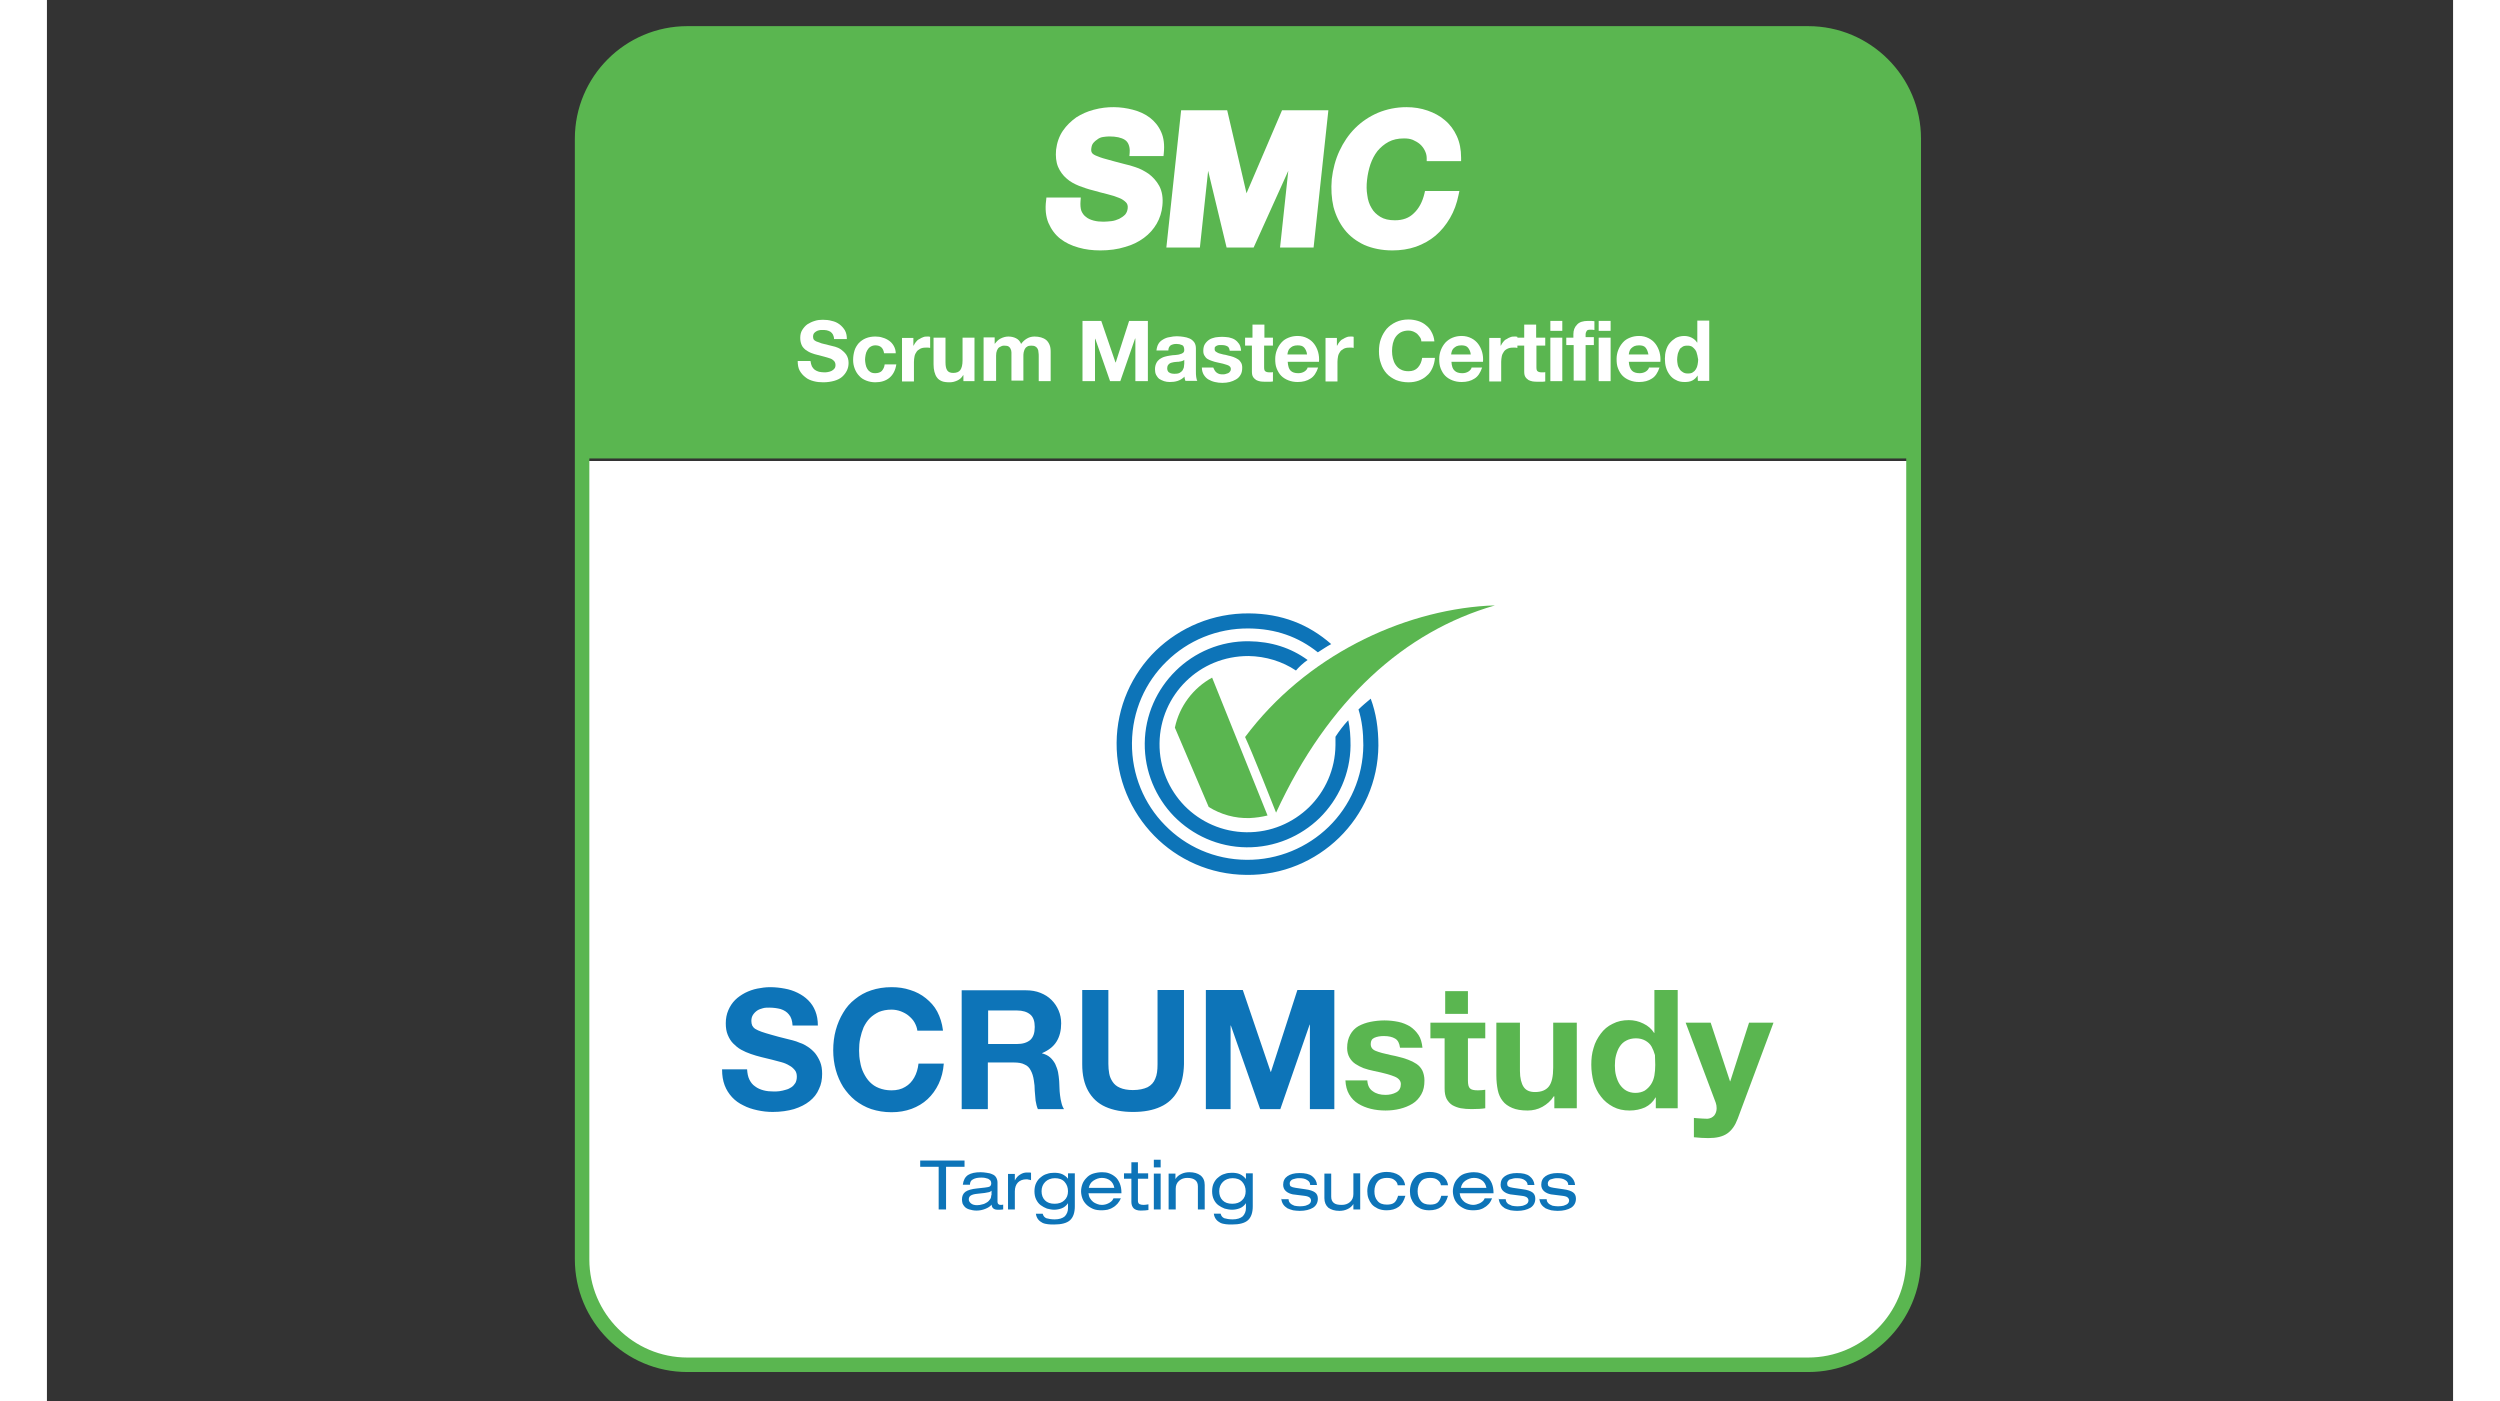<svg enable-background="new 0 0 841.9 595.3" height="102" viewBox="182.2 58.9 182 105.979" width="182" xmlns="http://www.w3.org/2000/svg"><rect x="182.2" y="58.9" width="182" height="105.979" fill="#333333" stroke="none"/><g transform="matrix(.215 0 0 .215 182.528 47.784)"><path clip-rule="evenodd" d="m223.8 531.1h394.3c20.5 0 37.1-16.6 37.1-37.1v-280.1h-468.5v280.2c0 20.4 16.6 37 37.1 37z" fill="#fff" fill-rule="evenodd"/><path d="m618.1 534.4h-394.3c-21.9 0-39.6-17.8-39.6-39.7v-394.2c0-21.9 17.8-39.6 39.6-39.6h394.3c21.9 0 39.7 17.8 39.7 39.6v394.3c-.1 21.9-17.8 39.6-39.7 39.6zm-394.3-468.4c-19 0-34.5 15.5-34.5 34.5v394.3c0 19 15.5 34.5 34.5 34.5h394.3c19 0 34.5-15.5 34.5-34.5v-394.3c0-19-15.5-34.5-34.5-34.5z" fill="#5ab650"/><path clip-rule="evenodd" d="m523.5 473.2c.1.9.3 1.6.7 2.2s.9 1 1.5 1.4c.6.3 1.3.5 2 .7.7.1 1.5.2 2.3.2 2 0 3.5-.4 4.7-1.1 1.1-.7 1.7-1.8 1.7-3.2 0-.9-.3-1.7-1-2.2s-1.8-.9-3.4-1.1l-3.4-.5c-.8-.1-1.4-.3-1.7-.5s-.4-.6-.4-1 .1-.7.3-.9c.2-.3.4-.5.8-.6.3-.1.7-.2 1.1-.3s.8-.1 1.2-.1c1.2 0 2.1.2 2.8.7.7.4 1 1 1 1.7h2.4c-.1-1.3-.7-2.3-1.7-3.1s-2.5-1.1-4.5-1.1c-1.8 0-3.2.4-4.2 1.1s-1.5 1.7-1.5 3c0 .9.3 1.7 1 2.3s1.5.9 2.4 1.1l4 .5c.9.1 1.6.3 1.9.6s.5.6.5 1.1c0 .2-.1.5-.2.7s-.3.4-.6.6-.7.3-1.2.5c-.5.1-1.1.2-1.9.2-.7 0-1.3-.1-1.9-.2-.5-.2-.9-.4-1.2-.6s-.5-.5-.7-.8c-.1-.3-.2-.6-.2-.9h-2.6zm-14.3 0c.1.9.3 1.6.7 2.2s.9 1 1.5 1.4c.6.3 1.3.5 2 .7.7.1 1.5.2 2.3.2 2 0 3.5-.4 4.7-1.1 1.1-.7 1.7-1.8 1.7-3.2 0-.9-.3-1.7-1-2.2s-1.8-.9-3.4-1.1l-3.4-.5c-.8-.1-1.4-.3-1.7-.5s-.4-.6-.4-1 .1-.7.3-.9c.2-.3.4-.5.8-.6.3-.1.7-.2 1.1-.3s.8-.1 1.2-.1c1.2 0 2.1.2 2.8.7.6.4 1 1 1 1.7h2.4c-.1-1.3-.7-2.3-1.7-3.1s-2.5-1.1-4.5-1.1c-1.8 0-3.2.4-4.2 1.1s-1.5 1.7-1.5 3c0 .9.3 1.7 1 2.3s1.5.9 2.4 1.1l4 .5c.9.1 1.5.3 1.9.6.3.3.5.6.5 1.1 0 .2-.1.5-.2.7s-.3.4-.6.6-.7.3-1.2.5c-.5.1-1.1.2-1.9.2-.7 0-1.3-.1-1.9-.2-.5-.2-.9-.4-1.3-.6-.3-.2-.5-.5-.7-.8-.1-.3-.2-.6-.2-.9h-2.5zm-13.3-3.5c.2-1.1.7-2 1.6-2.6s1.9-1 3-1c1.2 0 2.1.3 2.9.9s1.3 1.5 1.5 2.6h-9zm11.5 1.9v-.3c0-1.3-.2-2.3-.6-3.3-.4-.9-.9-1.7-1.6-2.2-.6-.6-1.4-1-2.2-1.3s-1.7-.4-2.5-.4c-1.2 0-2.2.2-3.2.5-.9.3-1.7.8-2.3 1.5-.6.6-1.1 1.3-1.4 2.1s-.5 1.7-.5 2.6.2 1.8.5 2.6.8 1.5 1.4 2.1 1.4 1.1 2.3 1.5 2 .5 3.2.5c.6 0 1.3-.1 1.9-.2.6-.2 1.3-.4 1.8-.8.6-.3 1.1-.8 1.6-1.3.5-.6.8-1.2 1.1-1.9h-2.6c-.2.4-.4.8-.8 1.1-.3.3-.7.5-1.1.7-.7.3-1.4.5-2.2.5-.5 0-1.1-.1-1.6-.3s-1-.4-1.5-.8c-.4-.3-.8-.8-1.1-1.3s-.4-1.1-.5-1.7h11.9zm-18.4.9c-.3 1-.7 1.8-1.3 2.3s-1.5.7-2.6.7c-1.5 0-2.6-.4-3.3-1.3s-1.1-2-1.1-3.4.4-2.6 1.1-3.4c.7-.9 1.9-1.3 3.3-1.3 1.1 0 2 .2 2.6.7.7.5 1.1 1.1 1.2 1.9h2.5c-.2-1.5-1-2.7-2.1-3.5-1.2-.8-2.7-1.2-4.4-1.2-1.1 0-2.1.2-3 .5s-1.6.8-2.2 1.5c-1.1 1.2-1.7 2.9-1.7 4.8 0 .8.1 1.7.4 2.5s.7 1.5 1.2 2.1 1.3 1.1 2.1 1.5c.9.4 1.9.6 3.1.6 1.7 0 3.1-.4 4.2-1.2s1.9-2.1 2.4-3.9h-2.4zm-15.2 0c-.3 1-.7 1.8-1.3 2.3s-1.5.7-2.6.7c-1.5 0-2.6-.4-3.3-1.3-.8-.9-1.1-2-1.1-3.4s.4-2.6 1.1-3.4c.7-.9 1.9-1.3 3.3-1.3 1.1 0 2 .2 2.6.7.7.5 1.1 1.1 1.2 1.9h2.6c-.2-1.5-1-2.7-2.1-3.5-1.2-.8-2.7-1.2-4.4-1.2-1.1 0-2.1.2-2.9.5-.9.3-1.6.8-2.2 1.5-1.1 1.2-1.7 2.9-1.7 4.8 0 .8.1 1.7.4 2.5s.7 1.5 1.2 2.1 1.3 1.1 2.1 1.5c.9.4 1.9.6 3.1.6 1.7 0 3.1-.4 4.2-1.2s1.9-2.1 2.4-3.9h-2.6zm-13.3-8h-2.4v7.3c0 1.2-.4 2.1-1.2 2.8s-1.8 1-2.9 1c-1.3 0-2.2-.2-2.8-.7s-.9-1.2-.9-2.2v-8.1h-2.4v8.6c0 1.5.5 2.6 1.4 3.4 1 .7 2.2 1.1 3.9 1.1 1 0 2-.2 2.8-.6.9-.4 1.6-1 2.1-1.8v1.9h2.4zm-27.8 8.7c.1.9.3 1.6.7 2.2s.9 1 1.5 1.4c.6.3 1.3.5 2 .7.7.1 1.5.2 2.3.2 2 0 3.5-.4 4.7-1.1 1.1-.7 1.7-1.8 1.7-3.2 0-.9-.3-1.7-1-2.2s-1.8-.9-3.4-1.1l-3.4-.5c-.8-.1-1.4-.3-1.7-.5s-.4-.6-.4-1 .1-.7.3-.9c.2-.3.5-.5.8-.6s.7-.2 1.1-.3.8-.1 1.2-.1c1.2 0 2.1.2 2.8.7.7.4 1 1 1 1.7h2.4c-.1-1.3-.7-2.3-1.7-3.1s-2.5-1.1-4.5-1.1c-1.8 0-3.2.4-4.2 1.1s-1.5 1.7-1.5 3c0 .9.3 1.7 1 2.3s1.5.9 2.4 1.1l4 .5c.9.1 1.5.3 1.9.6.3.3.5.6.5 1.1 0 .2-.1.5-.2.7s-.3.4-.6.6-.7.3-1.2.5c-.5.1-1.1.2-1.9.2-.7 0-1.3-.1-1.9-.2-.5-.2-.9-.4-1.2-.6s-.5-.5-.7-.8c-.1-.3-.2-.6-.2-.9h-2.6zm-12.5-2.4c0 1.3-.4 2.4-1.3 3.2-.8.8-2 1.2-3.4 1.2-1.5 0-2.6-.4-3.4-1.2s-1.2-1.9-1.2-3.2.4-2.4 1.3-3.3c.8-.8 2-1.3 3.4-1.3s2.6.4 3.4 1.3 1.2 2 1.2 3.3m0-4.4c-.5-.7-1.2-1.2-2-1.6-.9-.4-1.9-.5-2.9-.5-.9 0-1.7.1-2.5.4-.8.2-1.5.6-2.2 1.2-.7.5-1.2 1.2-1.6 2s-.6 1.8-.6 2.9.2 2.1.6 2.9.9 1.5 1.6 2 1.4.9 2.2 1.2c.8.2 1.7.4 2.6.4 1 0 1.9-.2 2.7-.5s1.6-.9 2.2-1.8v1.8c0 1.1-.4 2-1.1 2.8-.8.7-2 1.1-3.6 1.1-1.2 0-2.2-.2-2.9-.4-.7-.3-1.1-.8-1.3-1.6h-2.4c.1.8.4 1.5.8 2s.9.9 1.5 1.2 1.2.4 1.9.5 1.4.1 2.2.1c2.6 0 4.5-.5 5.6-1.5s1.7-2.6 1.7-4.9v-11.6h-2.4v1.9zm-27 10.8h2.4v-7.3c0-1.2.4-2.1 1.2-2.8s1.8-1 2.9-1c1.3 0 2.2.3 2.8.8s.9 1.2.9 2.2v8.1h2.4v-8.6c0-1.5-.5-2.6-1.5-3.4-1-.7-2.2-1.1-3.9-1.1-1 0-2 .2-2.8.6-.9.4-1.6 1-2.1 1.8v-1.9h-2.4v12.6zm-5.3-14.8h2.4v-2.7h-2.4zm0 14.8h2.4v-12.6h-2.4zm-7.9-12.7h-2.6v1.9h2.6v8.2c0 .9.3 1.7.8 2.2s1.4.8 2.5.8c1.2 0 2.1-.1 2.7-.2v-2c-.7.1-1.2.2-1.7.2-.6 0-1.1-.1-1.5-.3-.3-.2-.5-.6-.5-1.1v-7.8h3.6v-1.9h-3.6v-3.9h-2.3zm-15 5.2c.2-1.1.7-2 1.6-2.6s1.9-1 3-1 2.1.3 2.9.9 1.3 1.5 1.5 2.6h-9zm11.5 1.9v-.3c0-1.3-.2-2.3-.6-3.3-.4-.9-.9-1.7-1.5-2.2-.7-.6-1.4-1-2.2-1.3s-1.6-.4-2.5-.4c-1.2 0-2.2.2-3.2.5-.9.3-1.7.8-2.3 1.5-.6.6-1.1 1.3-1.4 2.1s-.5 1.7-.5 2.6.2 1.8.5 2.6.8 1.5 1.4 2.1 1.4 1.1 2.3 1.5 2 .5 3.2.5c.6 0 1.3-.1 1.9-.2.7-.2 1.3-.4 1.9-.8.6-.3 1.1-.8 1.6-1.3.5-.6.9-1.2 1.2-1.9h-2.6c-.2.4-.4.8-.8 1.1-.3.3-.7.5-1.1.7-.6.3-1.4.5-2.2.5-.6 0-1.1-.1-1.6-.3s-1-.4-1.5-.8c-.4-.3-.8-.8-1.1-1.3s-.4-1.1-.5-1.7h11.6zm-18.8-.8c0 1.3-.4 2.4-1.3 3.2-.8.8-2 1.2-3.4 1.2-1.5 0-2.6-.4-3.4-1.2s-1.2-1.9-1.2-3.2.4-2.4 1.3-3.3c.8-.8 2-1.3 3.4-1.3s2.6.4 3.4 1.3 1.2 2 1.2 3.3m0-4.4c-.5-.7-1.2-1.2-2-1.6-.9-.4-1.9-.5-2.9-.5-.9 0-1.7.1-2.5.4-.8.2-1.5.6-2.2 1.2-.7.5-1.2 1.2-1.6 2s-.6 1.8-.6 2.9.2 2.1.6 2.9.9 1.5 1.6 2 1.4.9 2.2 1.2c.8.2 1.7.4 2.5.4 1 0 1.9-.2 2.7-.5s1.6-.9 2.2-1.8v1.8c0 1.1-.4 2-1.1 2.8-.8.7-2 1.1-3.6 1.1-1.2 0-2.2-.2-2.9-.4-.7-.3-1.1-.8-1.3-1.6h-2.4c.1.8.4 1.5.8 2s.9.9 1.5 1.2 1.2.4 1.9.5 1.4.1 2.2.1c2.6 0 4.5-.5 5.6-1.5s1.7-2.6 1.7-4.9v-11.6h-2.4zm-21.1 10.8h2.4v-6.4c0-1.3.4-2.4 1.1-3.1s1.7-1.1 2.9-1.1c.3 0 .6 0 .8.1.3 0 .5.1.9.2v-2.6c-.2-.1-.4-.1-.6-.1s-.4 0-.8 0c-.9 0-1.6.2-2.4.7-.7.4-1.4 1.1-1.9 2.1v-2.3h-2.4zm-5.9-5c0 .5-.1 1-.4 1.4s-.6.8-1.1 1.1-1 .6-1.6.7c-.6.2-1.3.3-1.9.3-.9 0-1.6-.2-2.1-.6s-.8-.9-.8-1.4c0-.6.2-1.1.7-1.4s1.2-.5 2.2-.6l2.7-.3c.7-.1 1.2-.2 1.6-.3.3-.1.6-.3.8-.5v1.6zm-7.5-3.7c0-.9.4-1.6 1.1-1.9.7-.4 1.6-.6 2.8-.6.5 0 1 0 1.4.1s.8.2 1.1.3c.3.2.6.4.8.6.2.3.3.6.3 1 0 .5-.2.9-.5 1.1s-.9.3-1.7.4l-2.7.3c-2 .2-3.4.6-4.2 1.2s-1.2 1.5-1.2 2.7c0 .5.1.9.2 1.4.2.4.4.8.8 1.2s.9.7 1.6.9 1.5.4 2.5.4c1.1 0 2.1-.2 3.1-.6s1.8-.9 2.2-1.5c.1.7.3 1.1.7 1.4s.9.4 1.5.4c.7 0 1.3 0 1.9-.1v-1.7c-.3.1-.6.1-.9.1-.7 0-1.1-.4-1.1-1.1v-6.8c0-.7-.2-1.3-.5-1.8s-.8-.9-1.4-1.1c-.6-.3-1.2-.4-1.9-.5s-1.4-.2-2.1-.2c-1.9 0-3.4.3-4.5 1-1 .7-1.6 1.8-1.8 3.4zm-11 8.7v-15h-6.5v-2.2h15.6v2.2h-6.5v15z" fill="#0d74b8" fill-rule="evenodd"/><path clip-rule="evenodd" d="m236 428c0 2.1.3 3.9.9 5.5s1.5 3 2.6 4.2 2.5 2.2 4 2.9c1.5.8 3.1 1.3 4.9 1.7s3.6.6 5.4.6c2.9 0 5.4-.4 7.5-1 2.2-.7 4-1.6 5.5-2.8s2.6-2.6 3.3-4.3c.8-1.6 1.1-3.4 1.1-5.3 0-1.6-.2-3-.7-4.2s-1.1-2.2-1.8-3.1c-.8-.9-1.6-1.6-2.5-2.2s-1.8-1.1-2.8-1.4c-.9-.4-1.8-.7-2.6-.9s-1.5-.4-2-.5c-2.1-.5-3.9-1-5.3-1.4-1.5-.4-2.7-.8-3.6-1.1s-1.7-.7-2.2-1-.9-.8-1.1-1.2c-.2-.5-.3-1-.3-1.6 0-.9.2-1.6.6-2.2s.9-1.1 1.5-1.5 1.3-.6 2-.8 1.5-.2 2.2-.2c1.5 0 2.8.2 4 .5 1.2.4 2.2 1 2.9 1.9.8.9 1.2 2.2 1.3 3.9h8.9c0-1.9-.3-3.6-.9-5.1s-1.4-2.7-2.5-3.8-2.3-1.9-3.7-2.6-2.9-1.2-4.6-1.5c-1.6-.3-3.3-.5-5.1-.5-1.5 0-3 .2-4.5.5s-2.9.8-4.3 1.5c-1.3.7-2.5 1.5-3.5 2.5s-1.8 2.2-2.4 3.6-.9 2.9-.9 4.6c0 1.6.2 2.9.7 4.1s1.1 2.2 1.9 3 1.7 1.6 2.8 2.2 2.2 1.1 3.4 1.5 2.4.8 3.7 1.1c1.2.3 2.5.6 3.7.9s2.3.6 3.4.9 2 .7 2.8 1.2c.8.4 1.4 1 1.9 1.6s.7 1.4.7 2.3-.2 1.6-.5 2.2c-.4.6-.8 1.1-1.4 1.5s-1.2.7-2 .9c-.7.2-1.4.4-2.2.5-.7.1-1.4.1-2.1.1-1.2 0-2.4-.1-3.5-.4s-2.1-.7-3-1.4c-.9-.6-1.5-1.4-2-2.4s-.7-2.2-.8-3.6h-8.8zm77.7-13.9c-.3-2.4-1-4.6-2-6.5s-2.4-3.4-4-4.7-3.5-2.3-5.5-2.9c-2.1-.7-4.2-1-6.6-1-2.6 0-5 .4-7.1 1.1-2.2.7-4.1 1.8-5.7 3.1-1.7 1.3-3.1 2.9-4.2 4.8-1.1 1.8-2 3.9-2.6 6.1s-.9 4.6-.9 7.1c0 2.4.3 4.7.9 6.9s1.5 4.2 2.6 6c1.2 1.8 2.6 3.4 4.2 4.7 1.7 1.3 3.6 2.4 5.7 3.1 2.2.7 4.5 1.1 7.1 1.1s4.9-.4 7.1-1.2c2.1-.8 4-1.9 5.6-3.4s2.9-3.3 3.9-5.4 1.6-4.5 1.8-7.1h-8.9c-.2 1.8-.7 3.5-1.5 4.9s-1.8 2.5-3.2 3.3c-1.3.8-2.9 1.2-4.8 1.2-1.7 0-3.1-.3-4.4-.8s-2.3-1.2-3.2-2.1-1.6-2-2.2-3.2-1-2.5-1.2-3.8c-.3-1.4-.4-2.7-.4-4.1 0-1.5.1-2.9.4-4.3s.7-2.7 1.2-3.9c.6-1.2 1.3-2.3 2.2-3.2s2-1.6 3.2-2.2c1.3-.5 2.7-.8 4.4-.8 1.1 0 2.2.2 3.3.6 1 .4 2 .9 2.8 1.6s1.5 1.4 2 2.3.9 1.9 1 2.9h9zm6.6 27.8h9.2v-16.4h9.2c1.5 0 2.8.2 3.7.7 1 .4 1.7 1.1 2.2 2.1.5.9.9 2.1 1.1 3.6.2 1.1.3 2.3.3 3.5.1 1.2.2 2.4.3 3.5.2 1.1.4 2.1.8 3h9.2c-.4-.6-.7-1.3-.9-2.2-.2-.8-.4-1.7-.5-2.7-.1-.9-.2-1.8-.2-2.7s-.1-1.7-.1-2.3c-.1-1.1-.2-2.1-.4-3.1s-.6-2-1-2.9c-.5-.9-1.1-1.7-1.8-2.3-.8-.7-1.7-1.1-2.8-1.4v-.1c2.3-1 4-2.3 5.1-4.1s1.6-3.9 1.6-6.4c0-1.6-.3-3.1-.9-4.5s-1.4-2.6-2.5-3.7-2.4-1.9-3.9-2.5-3.2-.9-5.1-.9h-22.6zm9.3-34.7h10.1c2.1 0 3.6.5 4.7 1.4s1.6 2.4 1.6 4.4c0 2.1-.5 3.6-1.6 4.6-1.1.9-2.6 1.4-4.7 1.4h-10.1zm68.8-7.2h-9.2v26.1c0 2.1-.2 3.8-.8 5.1-.5 1.3-1.4 2.3-2.7 3-1.3.6-3 1-5.2 1-1.8 0-3.4-.3-4.5-.8-1.2-.5-2-1.2-2.6-2.1s-1-1.8-1.2-2.9-.3-2.2-.3-3.4v-26h-9.2v26.1c0 3.8.7 6.9 2.1 9.4s3.4 4.4 6.1 5.6 5.9 1.8 9.7 1.8 7-.6 9.6-1.8c2.7-1.2 4.7-3.1 6.1-5.6s2.1-5.6 2.2-9.4v-26.1zm7.9 41.9h8.6v-29.4h.1l10.3 29.4h7.1l10.3-29.7h.1v29.7h8.6v-41.9h-13l-9.3 28.8h-.1l-9.8-28.8h-13v41.9z" fill="#0d74b8" fill-rule="evenodd"/><path clip-rule="evenodd" d="m605.9 411.5h-8.6l-6.6 20.6h-.1l-6.8-20.6h-8.8l10.6 28.2c.2.6.3 1.2.3 1.9 0 1-.3 1.8-.8 2.5-.6.7-1.4 1.1-2.4 1.2-1 0-2.3-.1-3.8-.2-.3 0-.7-.1-1-.1v6.8c1.9.2 3.5.3 5.1.3 2.8 0 5-.5 6.6-1.6s2.8-2.8 3.7-5.2zm-41.6 14.9c0 1.3-.1 2.6-.3 3.7s-.6 2.2-1.2 3.1-1.3 1.6-2.2 2.2c-.9.5-2 .8-3.3.8-1.2 0-2.3-.3-3.2-.8s-1.7-1.3-2.3-2.2-1-2-1.3-3.1-.4-2.3-.4-3.5c0-1.3.1-2.5.4-3.6s.7-2.2 1.3-3.1 1.3-1.6 2.3-2.1c.9-.5 2.1-.8 3.4-.8s2.4.3 3.3.8 1.7 1.2 2.2 2.1.9 1.9 1.2 3c0 1 .1 2.2.1 3.5m.1 15.2h7.8v-41.6h-8.2v15.1h-.1c-.9-1.4-2.1-2.5-3.8-3.3-1.6-.8-3.3-1.2-5.1-1.2-2.1 0-4 .4-5.7 1.3-1.7.8-3.1 2-4.2 3.5s-2 3.1-2.5 5c-.6 1.9-.8 3.8-.8 5.9s.3 4.2.8 6.1c.6 1.9 1.4 3.6 2.6 5.1 1.1 1.5 2.6 2.7 4.3 3.6s3.6 1.3 5.8 1.3c2 0 3.8-.4 5.4-1.1 1.6-.8 2.8-1.9 3.7-3.5h.1v3.8zm-27.7-30.1h-8.3v15.8c0 3.1-.5 5.3-1.5 6.6s-2.6 2-4.9 2c-1.9 0-3.2-.6-4-1.8s-1.3-3.1-1.3-5.6v-17h-8.3v18.5c0 2 .2 3.7.5 5.2s.9 2.8 1.7 3.8c.8 1.1 2 1.9 3.4 2.5s3.2.9 5.4.9c1.8 0 3.6-.4 5.2-1.3s3-2.1 4-3.7h.2v4.2h7.9zm-51.5 0v5.5h5v17.7c0 1.4.2 2.6.7 3.6.5.9 1.2 1.7 2 2.2.9.5 1.9.9 3 1.1s2.4.3 3.8.3c2.1 0 3.7-.1 4.8-.3v-6.5c-.8.1-1.6.2-2.6.2-1.4 0-2.3-.2-2.8-.7s-.7-1.4-.7-2.8v-14.8h6.1v-5.5zm-29.9 20.3c.1 1.9.5 3.5 1.3 4.9s1.9 2.5 3.2 3.3 2.8 1.4 4.4 1.8 3.4.6 5.2.6 3.5-.2 5.1-.6 3.1-1 4.4-1.8 2.3-1.9 3.1-3.3 1.1-3 1.1-4.9c0-1.3-.3-2.5-.7-3.4-.5-1-1.2-1.8-2.1-2.4s-1.9-1.1-3-1.5-2.3-.8-3.7-1.1c-.4-.1-1.2-.3-2.3-.5-2.4-.5-4.2-1-5.4-1.5s-1.7-1.3-1.7-2.4.4-1.8 1.3-2.2 2-.6 3.3-.6c1.7 0 3 .3 4 .9s1.5 1.7 1.7 3.2h7.9c-.2-1.8-.6-3.3-1.4-4.5s-1.8-2.2-3-3c-1.2-.7-2.6-1.3-4.1-1.6s-3.1-.5-4.9-.5c-1.7 0-3.4.2-4.9.5s-2.9.8-4.2 1.5c-1.2.7-2.2 1.7-2.9 3s-1.1 2.8-1.1 4.7c0 1.3.3 2.4.8 3.3s1.2 1.7 2.1 2.3 1.9 1.1 2.9 1.5c1.1.4 2.3.7 3.7 1 3.5.7 5.9 1.4 7.3 2s2.1 1.5 2.1 2.6c0 1.3-.5 2.3-1.6 2.9s-2.4.9-3.8.9c-1.8 0-3.3-.4-4.5-1.3-1.2-.8-1.8-2.1-1.9-3.8z" fill="#5ab650" fill-rule="evenodd"/><path clip-rule="evenodd" d="m490.4 400.4h8v8h-8z" fill="#5ab650" fill-rule="evenodd"/><path clip-rule="evenodd" d="m421.4 267.5c11.5.1 20.9 3.8 28.9 10.8-1.7.9-3.1 1.9-4.7 2.9-6.9-5.5-14.8-8.3-24.3-8.4-11.2-.1-21.5 4.3-28.9 11.6-7.5 7.3-12.1 17.4-12.2 28.7-.1 11.2 4.3 21.5 11.6 28.9 7.3 7.5 17.4 12.1 28.7 12.2 11.2.1 21.5-4.4 28.9-11.6 7.5-7.3 12.1-17.5 12.2-28.7 0-4.7-.5-8.7-1.7-12.6 1.4-1.4 2.9-2.6 4.3-3.8 1.9 5.1 2.7 10.4 2.7 16.5-.1 12.7-5.4 24.2-13.8 32.4s-20 13.3-32.7 13.1c-12.7-.1-24.2-5.4-32.4-13.8s-13.3-20-13.2-32.7c.1-12.7 5.4-24.2 13.8-32.4 8.5-8.2 20.1-13.2 32.8-13.1zm-.1 9.8c-10-.1-19.1 3.9-25.7 10.4s-10.8 15.5-10.9 25.5c-.1 10 3.9 19.1 10.3 25.7 6.5 6.6 15.5 10.8 25.5 10.9 10 .1 19.1-3.9 25.7-10.3 6.6-6.5 10.8-15.5 10.9-25.5 0-3.4-.2-6.2-.8-8.9-1.7 1.8-3.2 3.8-4.5 5.8v3c-.1 8.5-3.6 16.2-9.3 21.8-5.7 5.5-13.4 8.9-22 8.8-8.5-.1-16.2-3.6-21.8-9.3-5.5-5.7-8.9-13.4-8.8-22 .1-8.5 3.6-16.2 9.3-21.8s13.4-8.9 22-8.9c6.1.1 11.9 1.9 16.7 5.1.9-1.1 2.6-2.7 4.1-3.7-5.9-4.3-12.8-6.5-20.7-6.6z" fill="#0d74b8" fill-rule="evenodd"/><path clip-rule="evenodd" d="m408.4 290.1c-6.6 3.6-11.5 10-13.1 17.6l11.9 27.9c4.2 2.6 9.2 4.1 14.5 3.9 2.1-.1 4.2-.4 6.2-.9z" fill="#5ab650" fill-rule="evenodd"/><path clip-rule="evenodd" d="m507.9 264.7c-.9 0-1.8.1-2.7.1-30.3 1.9-63.9 17.7-85.2 46.2 2.4 5.1 10.3 25 10.9 26.6 18.3-39.7 45.3-63.8 77-72.9" fill="#5ab650" fill-rule="evenodd"/><path clip-rule="evenodd" d="m618.1 63.4h-394.3c-20.5 0-37.1 16.6-37.1 37.1v112.5h468.4v-112.5c.1-20.5-16.5-37.1-37-37.1z" fill="#5ab650" fill-rule="evenodd"/><g fill="#fff"><path d="m369 139.8c-2.6 0-5.2-.3-7.6-1-2.5-.7-4.6-1.7-6.4-3.1s-3.2-3.3-4.2-5.6c-.9-2.2-1.2-4.9-.8-7.9l.1-1h12.1l-.1 1.3c-.1 1.3 0 2.5.3 3.4.4.9.9 1.6 1.6 2.1.7.6 1.6 1 2.7 1.3s2.3.4 3.5.4c.8 0 1.8-.1 2.8-.2.9-.1 1.8-.4 2.7-.8.8-.4 1.5-.9 2.1-1.5.5-.6.8-1.3.9-2.2s-.1-1.6-.6-2.1c-.6-.6-1.4-1.2-2.5-1.6-1.2-.5-2.5-.9-4.1-1.3s-3.2-.8-4.9-1.3c-1.7-.4-3.4-1-5-1.6-1.7-.7-3.2-1.5-4.4-2.6-1.3-1.1-2.3-2.5-3-4.1-.7-1.7-.9-3.7-.7-6 .3-2.5 1.1-4.8 2.4-6.7s2.9-3.4 4.7-4.7c1.9-1.2 3.9-2.1 6.2-2.7 4.8-1.3 9.5-1.1 13.7 0 2.3.6 4.3 1.5 6 2.8s3.1 3 4 5.1c.9 2 1.2 4.5.9 7.4l-.1 1h-12l.1-1.2c.1-1.2-.1-2.2-.4-2.9s-.7-1.2-1.3-1.6-1.4-.7-2.3-.9-2-.3-3.2-.3c-.7 0-1.5.1-2.2.2s-1.4.4-1.9.8c-.6.4-1.1.8-1.5 1.3s-.6 1.1-.7 1.9c-.1.7 0 1.2.2 1.5.1.2.4.6 1.3 1s2.2.9 3.8 1.3c1.7.5 4 1.1 6.7 1.8.9.2 2.1.5 3.5 1 1.6.5 3.1 1.3 4.6 2.3 1.5 1.1 2.8 2.5 3.8 4.3 1 1.9 1.4 4.2 1.1 7-.2 2.2-.9 4.4-2 6.3s-2.6 3.6-4.5 5-4.1 2.5-6.7 3.2c-2.5.8-5.5 1.2-8.7 1.2z"/><path d="m444.1 138.8h-11.8l2.9-27-12.2 27h-9.5l-6.5-27-2.9 27h-11.8l5.2-48.3h16.2l6.8 29.2 12.5-29.2h16.3z"/><path d="m471.8 139.8c-3.7 0-7-.7-9.8-1.9-2.8-1.3-5.2-3.1-7-5.4s-3.1-5-3.9-8c-.7-3-.9-6.3-.6-9.8.4-3.5 1.3-6.9 2.7-9.9s3.2-5.7 5.5-8 5-4.1 8-5.4c3.1-1.3 6.5-2 10.1-2 2.6 0 5.1.4 7.4 1.2s4.4 1.9 6.1 3.4c1.8 1.5 3.2 3.4 4.2 5.6s1.5 4.7 1.5 7.6v1.2h-12.1v-1.1c0-1-.3-1.9-.7-2.7s-1-1.6-1.7-2.2-1.6-1.1-2.5-1.5c-1-.4-2-.5-3.1-.5-2.1 0-3.9.4-5.4 1.2s-2.8 1.9-3.9 3.2c-1.1 1.4-1.9 3-2.5 4.7-.6 1.8-1 3.7-1.2 5.6-.2 1.8-.2 3.6.1 5.3.2 1.7.7 3.2 1.5 4.5.7 1.3 1.8 2.3 3.1 3.1s3 1.2 5.1 1.2c2.8 0 5-.8 6.7-2.5 1.8-1.7 3-4 3.7-6.9l.2-.9h12.1l-.3 1.4c-.6 3-1.6 5.7-3 8.1s-3.1 4.5-5.1 6.2-4.4 3-6.9 3.9c-2.6.9-5.4 1.3-8.3 1.3z"/><path d="m267.6 180.6c.3.5.6.9 1 1.2s.9.5 1.5.7c.6.1 1.2.2 1.8.2.4 0 .9 0 1.3-.1.5-.1.9-.2 1.3-.4s.8-.5 1-.8c.3-.3.4-.8.4-1.3 0-.6-.2-1-.5-1.4-.4-.4-.8-.7-1.4-.9s-1.3-.4-2-.6c-.8-.2-1.5-.4-2.3-.6s-1.6-.4-2.3-.7c-.8-.3-1.4-.7-2-1.1-.6-.5-1.1-1-1.4-1.7s-.5-1.5-.5-2.5c0-1.1.2-2 .7-2.8s1.1-1.5 1.8-2c.8-.5 1.6-.9 2.6-1.2.9-.3 1.9-.4 2.8-.4 1.1 0 2.2.1 3.2.4 1 .2 1.9.6 2.7 1.2s1.4 1.3 1.9 2.1c.5.9.7 1.9.7 3.1h-4.5c0-.6-.2-1.2-.4-1.6s-.5-.7-.9-1c-.4-.2-.8-.4-1.3-.5s-1-.1-1.6-.1c-.4 0-.8 0-1.1.1-.4.1-.7.2-1 .4s-.6.4-.8.7-.3.7-.3 1.1.1.8.2 1c.2.3.5.5.9.7.5.2 1.1.4 1.9.7.8.2 1.9.5 3.2.8.4.1.9.2 1.6.4s1.4.5 2.1 1 1.3 1.1 1.8 1.8c.5.8.8 1.7.8 2.9 0 1-.2 1.9-.6 2.7s-.9 1.5-1.7 2.2c-.7.6-1.7 1.1-2.8 1.4s-2.4.5-3.8.5c-1.2 0-2.3-.1-3.4-.4s-2.1-.7-2.9-1.4c-.8-.6-1.5-1.4-2-2.3s-.7-2.1-.7-3.4h4.5c.1.8.3 1.4.5 1.9z"/><path d="m289.9 173.2c-.7 0-1.2.2-1.7.5s-.8.7-1.1 1.2-.5 1-.6 1.6-.2 1.2-.2 1.7c0 .6.1 1.1.2 1.7s.3 1.1.6 1.6.6.8 1.1 1.1 1 .4 1.7.4c1 0 1.8-.3 2.3-.8.5-.6.9-1.3 1-2.3h4.1c-.3 2-1.1 3.6-2.4 4.7s-3 1.6-5 1.6c-1.1 0-2.2-.2-3.2-.6s-1.8-.9-2.4-1.6c-.7-.7-1.2-1.5-1.6-2.5s-.6-2-.6-3.2.2-2.3.5-3.3.9-1.9 1.5-2.6c.7-.7 1.5-1.3 2.5-1.7s2.1-.6 3.3-.6c.9 0 1.8.1 2.6.4.8.2 1.6.6 2.3 1.1s1.2 1.1 1.6 1.8.7 1.6.7 2.6h-4.1c-.3-1.9-1.3-2.8-3.1-2.8z"/><path d="m303.3 170.5v2.8h.1c.2-.5.5-.9.8-1.3s.7-.8 1.2-1c.4-.3.9-.5 1.4-.7s1-.2 1.5-.2c.3 0 .6 0 .9.1v3.9c-.2 0-.4-.1-.7-.1s-.5 0-.8 0c-.8 0-1.4.1-2 .4-.5.3-1 .6-1.3 1.1-.3.4-.6 1-.7 1.6s-.2 1.2-.2 1.9v6.9h-4.2v-15.3h4z"/><path d="m320.9 185.8v-2.1h-.1c-.5.9-1.2 1.5-2.1 1.9s-1.7.6-2.6.6c-1.1 0-2.1-.1-2.8-.4s-1.3-.7-1.7-1.3c-.4-.5-.7-1.2-.9-2s-.3-1.6-.3-2.6v-9.4h4.2v8.7c0 1.3.2 2.2.6 2.8s1.1.9 2.1.9c1.1 0 2-.3 2.5-1s.8-1.8.8-3.4v-8h4.2v15.3z"/><path d="m331.9 170.5v2.1h.1c.6-.8 1.2-1.4 2-1.8s1.7-.7 2.7-.7 1.9.2 2.7.6 1.4 1 1.8 2c.5-.7 1.1-1.3 1.9-1.8s1.7-.8 2.8-.8c.8 0 1.6.1 2.3.3s1.3.5 1.8.9.9 1 1.2 1.7.4 1.5.4 2.5v10.3h-4.2v-8.7c0-.5 0-1-.1-1.5 0-.5-.1-.8-.3-1.2-.2-.3-.4-.6-.8-.8-.3-.2-.8-.3-1.4-.3s-1.1.1-1.4.3c-.4.2-.7.5-.9.9s-.3.8-.4 1.2c-.1.5-.1.9-.1 1.4v8.5h-4.2v-8.6c0-.5 0-.9 0-1.3s-.1-.9-.3-1.2c-.1-.4-.4-.7-.7-.9s-.9-.3-1.5-.3c-.2 0-.5 0-.8.1s-.6.3-1 .5c-.3.2-.6.6-.8 1.1s-.3 1.1-.3 1.8v8.9h-4.4v-15.3h3.9z"/><path d="m369.4 164.6 5 14.6h.1l4.7-14.6h6.6v21.2h-4.4v-15h-.1l-5.2 15h-3.6l-5.2-14.9h-.1v14.9h-4.4v-21.2z"/><path d="m388.8 175.2c.1-1 .3-1.8.7-2.5s1-1.2 1.7-1.6 1.4-.7 2.3-.8c.8-.2 1.7-.3 2.5-.3s1.6.1 2.3.2c.8.1 1.5.3 2.2.6s1.2.8 1.6 1.3c.4.6.6 1.3.6 2.2v8c0 .7 0 1.4.1 2s.2 1.1.4 1.4h-4.2c-.1-.2-.1-.5-.2-.7s-.1-.5-.1-.8c-.7.7-1.5 1.2-2.4 1.5s-1.8.4-2.8.4c-.7 0-1.4-.1-2-.3s-1.2-.5-1.7-.8c-.5-.4-.8-.9-1.1-1.4-.3-.6-.4-1.3-.4-2 0-.9.2-1.6.5-2.2s.7-1 1.2-1.4c.5-.3 1-.6 1.7-.8.6-.2 1.3-.3 1.9-.4s1.3-.2 1.9-.2c.6-.1 1.2-.1 1.6-.3.5-.1.9-.3 1.1-.5.3-.2.4-.6.4-1 0-.5-.1-.8-.2-1.1s-.3-.5-.6-.6c-.2-.1-.5-.2-.9-.3-.3 0-.7-.1-1.1-.1-.8 0-1.5.2-2 .5-.5.4-.8 1-.8 1.8h-4.2zm9.8 3.1c-.2.2-.4.3-.7.4s-.6.2-.9.2c-.3.1-.6.1-1 .1-.3 0-.7.1-1 .1-.3.1-.6.1-.9.2s-.6.2-.8.4-.4.4-.5.6-.2.6-.2 1 .1.7.2.9.3.5.6.6c.2.1.5.3.8.3.3.1.6.1 1 .1.8 0 1.5-.1 1.9-.4.5-.3.8-.6 1-1s.4-.8.4-1.2.1-.7.1-.9z"/><path d="m409.3 182c.2.3.4.6.7.8s.6.4 1 .5.8.1 1.2.1c.3 0 .6 0 .9-.1s.6-.2.9-.3.5-.3.7-.6c.2-.2.3-.6.3-.9 0-.6-.4-1.1-1.3-1.4-.8-.3-2-.6-3.5-.9-.6-.1-1.2-.3-1.8-.5s-1.1-.4-1.6-.7-.8-.7-1.1-1.2-.4-1-.4-1.7c0-1 .2-1.8.6-2.4s.9-1.1 1.5-1.5 1.3-.6 2.1-.8c.8-.1 1.6-.2 2.4-.2s1.6.1 2.4.2c.8.2 1.5.4 2.1.8s1.1.9 1.5 1.5.6 1.4.7 2.4h-4c-.1-.8-.4-1.4-.9-1.6-.6-.3-1.2-.4-2-.4-.2 0-.5 0-.8 0s-.5.1-.8.2c-.2.1-.4.2-.6.4s-.2.4-.2.8.1.7.4.9.6.4 1.1.6c.4.1 1 .3 1.5.4.6.1 1.2.2 1.8.4.6.1 1.2.3 1.8.5s1.1.5 1.6.8.8.7 1.1 1.2.4 1.1.4 1.8c0 1-.2 1.9-.6 2.5-.4.7-.9 1.2-1.6 1.6s-1.4.7-2.2.9-1.7.3-2.6.3-1.8-.1-2.6-.3c-.9-.2-1.6-.5-2.3-.9s-1.2-1-1.6-1.6c-.4-.7-.7-1.5-.7-2.6h4c.2.3.3.7.5 1z"/><path d="m429.8 170.5v2.8h-3.1v7.6c0 .7.1 1.2.4 1.4.2.2.7.4 1.4.4h.7c.2 0 .4 0 .6-.1v3.3c-.4.1-.8.1-1.2.1s-.9 0-1.3 0c-.7 0-1.3 0-1.9-.1s-1.1-.3-1.5-.5c-.4-.3-.8-.6-1.1-1.1s-.4-1.1-.4-1.9v-9.1h-2.4v-2.8h2.6v-4.6h4.2v4.6z"/><path d="m436 182.1c.6.6 1.5.9 2.7.9.8 0 1.6-.2 2.2-.6s1-.9 1.1-1.4h3.7c-.6 1.8-1.5 3.2-2.7 3.9-1.2.8-2.7 1.2-4.5 1.2-1.2 0-2.3-.2-3.3-.6s-1.8-.9-2.5-1.6-1.2-1.6-1.6-2.6-.5-2.1-.5-3.3c0-1.1.2-2.2.6-3.2s.9-1.8 1.6-2.6 1.5-1.3 2.5-1.7 2-.6 3.2-.6c1.3 0 2.4.3 3.4.8s1.8 1.2 2.4 2 1.1 1.8 1.4 2.9.4 2.2.3 3.4h-11c.1 1.5.4 2.5 1 3.1zm4.8-8.1c-.5-.6-1.3-.8-2.3-.8-.7 0-1.2.1-1.7.3-.4.2-.8.5-1.1.8s-.5.7-.6 1.1-.2.7-.2 1h6.9c-.1-1-.5-1.8-1-2.4z"/><path d="m452.3 170.5v2.8h.1c.2-.5.5-.9.8-1.3s.7-.8 1.2-1c.4-.3.9-.5 1.4-.7s1-.2 1.5-.2c.3 0 .6 0 .9.1v3.9c-.2 0-.4-.1-.7-.1s-.5 0-.8 0c-.8 0-1.4.1-2 .4-.5.3-1 .6-1.3 1.1-.3.4-.6 1-.7 1.6s-.2 1.2-.2 1.9v6.9h-4.2v-15.3h4z"/><path d="m481.5 170.3c-.3-.4-.6-.8-1-1.2-.4-.3-.9-.6-1.4-.8s-1.1-.3-1.6-.3c-1 0-1.9.2-2.7.6-.7.4-1.3.9-1.8 1.6s-.8 1.5-1 2.3c-.2.9-.3 1.8-.3 2.7s.1 1.8.3 2.6.5 1.6 1 2.3 1 1.2 1.8 1.6c.7.4 1.6.6 2.7.6 1.4 0 2.5-.4 3.3-1.3s1.3-2 1.5-3.4h4.5c-.1 1.3-.4 2.5-.9 3.6s-1.1 2-2 2.7c-.8.8-1.8 1.3-2.8 1.7-1.1.4-2.3.6-3.6.6-1.6 0-3.1-.3-4.4-.8-1.3-.6-2.4-1.3-3.3-2.3s-1.6-2.2-2-3.5c-.5-1.3-.7-2.8-.7-4.3 0-1.6.2-3.1.7-4.4.5-1.4 1.2-2.5 2-3.5.9-1 2-1.8 3.3-2.4s2.8-.9 4.4-.9c1.2 0 2.3.2 3.3.5s2 .8 2.8 1.5c.8.6 1.5 1.4 2 2.4.5.9.9 2 1 3.3h-4.6c0-.6-.2-1.1-.5-1.5z"/><path d="m493.7 182.1c.6.6 1.5.9 2.7.9.8 0 1.6-.2 2.2-.6s1-.9 1.1-1.4h3.7c-.6 1.8-1.5 3.2-2.7 3.9-1.2.8-2.7 1.2-4.5 1.2-1.2 0-2.3-.2-3.3-.6s-1.8-.9-2.5-1.6-1.2-1.6-1.6-2.6-.5-2.1-.5-3.3c0-1.1.2-2.2.6-3.2s.9-1.8 1.6-2.6c.7-.7 1.5-1.3 2.5-1.7s2-.6 3.2-.6c1.3 0 2.4.3 3.4.8s1.8 1.2 2.4 2 1.1 1.8 1.4 2.9.4 2.2.3 3.4h-11.1c.1 1.5.4 2.5 1.1 3.1zm4.7-8.1c-.5-.6-1.3-.8-2.3-.8-.7 0-1.2.1-1.7.3-.4.2-.8.5-1.1.8s-.5.7-.6 1.1-.2.7-.2 1h6.9c-.1-1-.5-1.8-1-2.4z"/><path d="m509.9 170.5v2.8h.1c.2-.5.5-.9.8-1.3s.7-.8 1.2-1c.4-.3.9-.5 1.4-.7s1-.2 1.5-.2c.3 0 .6 0 .9.1v3.9c-.2 0-.4-.1-.7-.1s-.5 0-.8 0c-.8 0-1.4.1-2 .4s-1 .6-1.3 1.1c-.3.4-.6 1-.7 1.6s-.2 1.2-.2 1.9v6.9h-4.2v-15.3h4z"/><path d="m525.6 170.5v2.8h-3.1v7.6c0 .7.1 1.2.4 1.4.2.2.7.4 1.4.4h.7c.2 0 .4 0 .6-.1v3.3c-.4.1-.8.1-1.2.1s-.9 0-1.3 0c-.7 0-1.3 0-1.9-.1s-1.1-.3-1.5-.5c-.4-.3-.8-.6-1.1-1.1s-.4-1.1-.4-1.9v-9.1h-2.6v-2.8h2.6v-4.6h4.2v4.6z"/><path d="m527.4 168.1v-3.5h4.2v3.5zm4.2 2.4v15.3h-4.2v-15.3z"/><path d="m533 173.3v-2.8h2.5v-1.2c0-1.4.4-2.5 1.3-3.4.8-.9 2.1-1.3 3.9-1.3h1.1c.4 0 .7.1 1.1.1v3.1c-.5-.1-1-.1-1.5-.1-.6 0-1 .1-1.2.4s-.4.7-.4 1.3v.9h2.9v2.8h-2.9v12.5h-4.2v-12.5h-2.6z"/><path d="m544.4 168.1v-3.5h4.2v3.5zm4.2 2.4v15.3h-4.2v-15.3z"/><path d="m556.1 182.1c.6.6 1.5.9 2.7.9.8 0 1.6-.2 2.2-.6s1-.9 1.1-1.4h3.7c-.6 1.8-1.5 3.2-2.7 3.9-1.2.8-2.7 1.2-4.5 1.2-1.2 0-2.3-.2-3.3-.6s-1.8-.9-2.5-1.6-1.2-1.6-1.6-2.6-.5-2.1-.5-3.3c0-1.1.2-2.2.6-3.2s.9-1.8 1.6-2.6 1.5-1.3 2.5-1.7 2-.6 3.2-.6c1.3 0 2.4.3 3.4.8s1.8 1.2 2.4 2 1.1 1.8 1.4 2.9.4 2.2.3 3.4h-11.1c.1 1.5.5 2.5 1.1 3.1zm4.8-8.1c-.5-.6-1.3-.8-2.3-.8-.7 0-1.2.1-1.7.3-.4.2-.8.5-1.1.8s-.5.7-.6 1.1-.2.7-.2 1h6.9c-.2-1-.5-1.8-1-2.4z"/><path d="m579.2 183.8c-.5.8-1.1 1.4-1.9 1.8s-1.7.5-2.7.5c-1.1 0-2.2-.2-3-.7-.9-.4-1.6-1-2.2-1.8s-1-1.6-1.3-2.6-.4-2-.4-3.1c0-1 .1-2 .4-3s.7-1.8 1.3-2.5 1.3-1.3 2.1-1.8c.8-.4 1.8-.7 3-.7.9 0 1.8.2 2.6.6s1.5 1 1.9 1.7h.1v-7.7h4.2v21.2h-4zm-.2-7.5c-.1-.6-.3-1.1-.6-1.5s-.7-.8-1.1-1.1c-.5-.3-1-.4-1.7-.4s-1.3.1-1.7.4c-.5.3-.9.6-1.1 1.1s-.5 1-.6 1.6-.2 1.2-.2 1.8.1 1.2.2 1.8.4 1.1.7 1.6.7.8 1.2 1.1 1 .4 1.7.4 1.3-.1 1.7-.4c.5-.3.8-.6 1.1-1.1s.5-1 .6-1.6.2-1.2.2-1.8c-.2-.8-.2-1.4-.4-1.9z"/></g></g></svg>